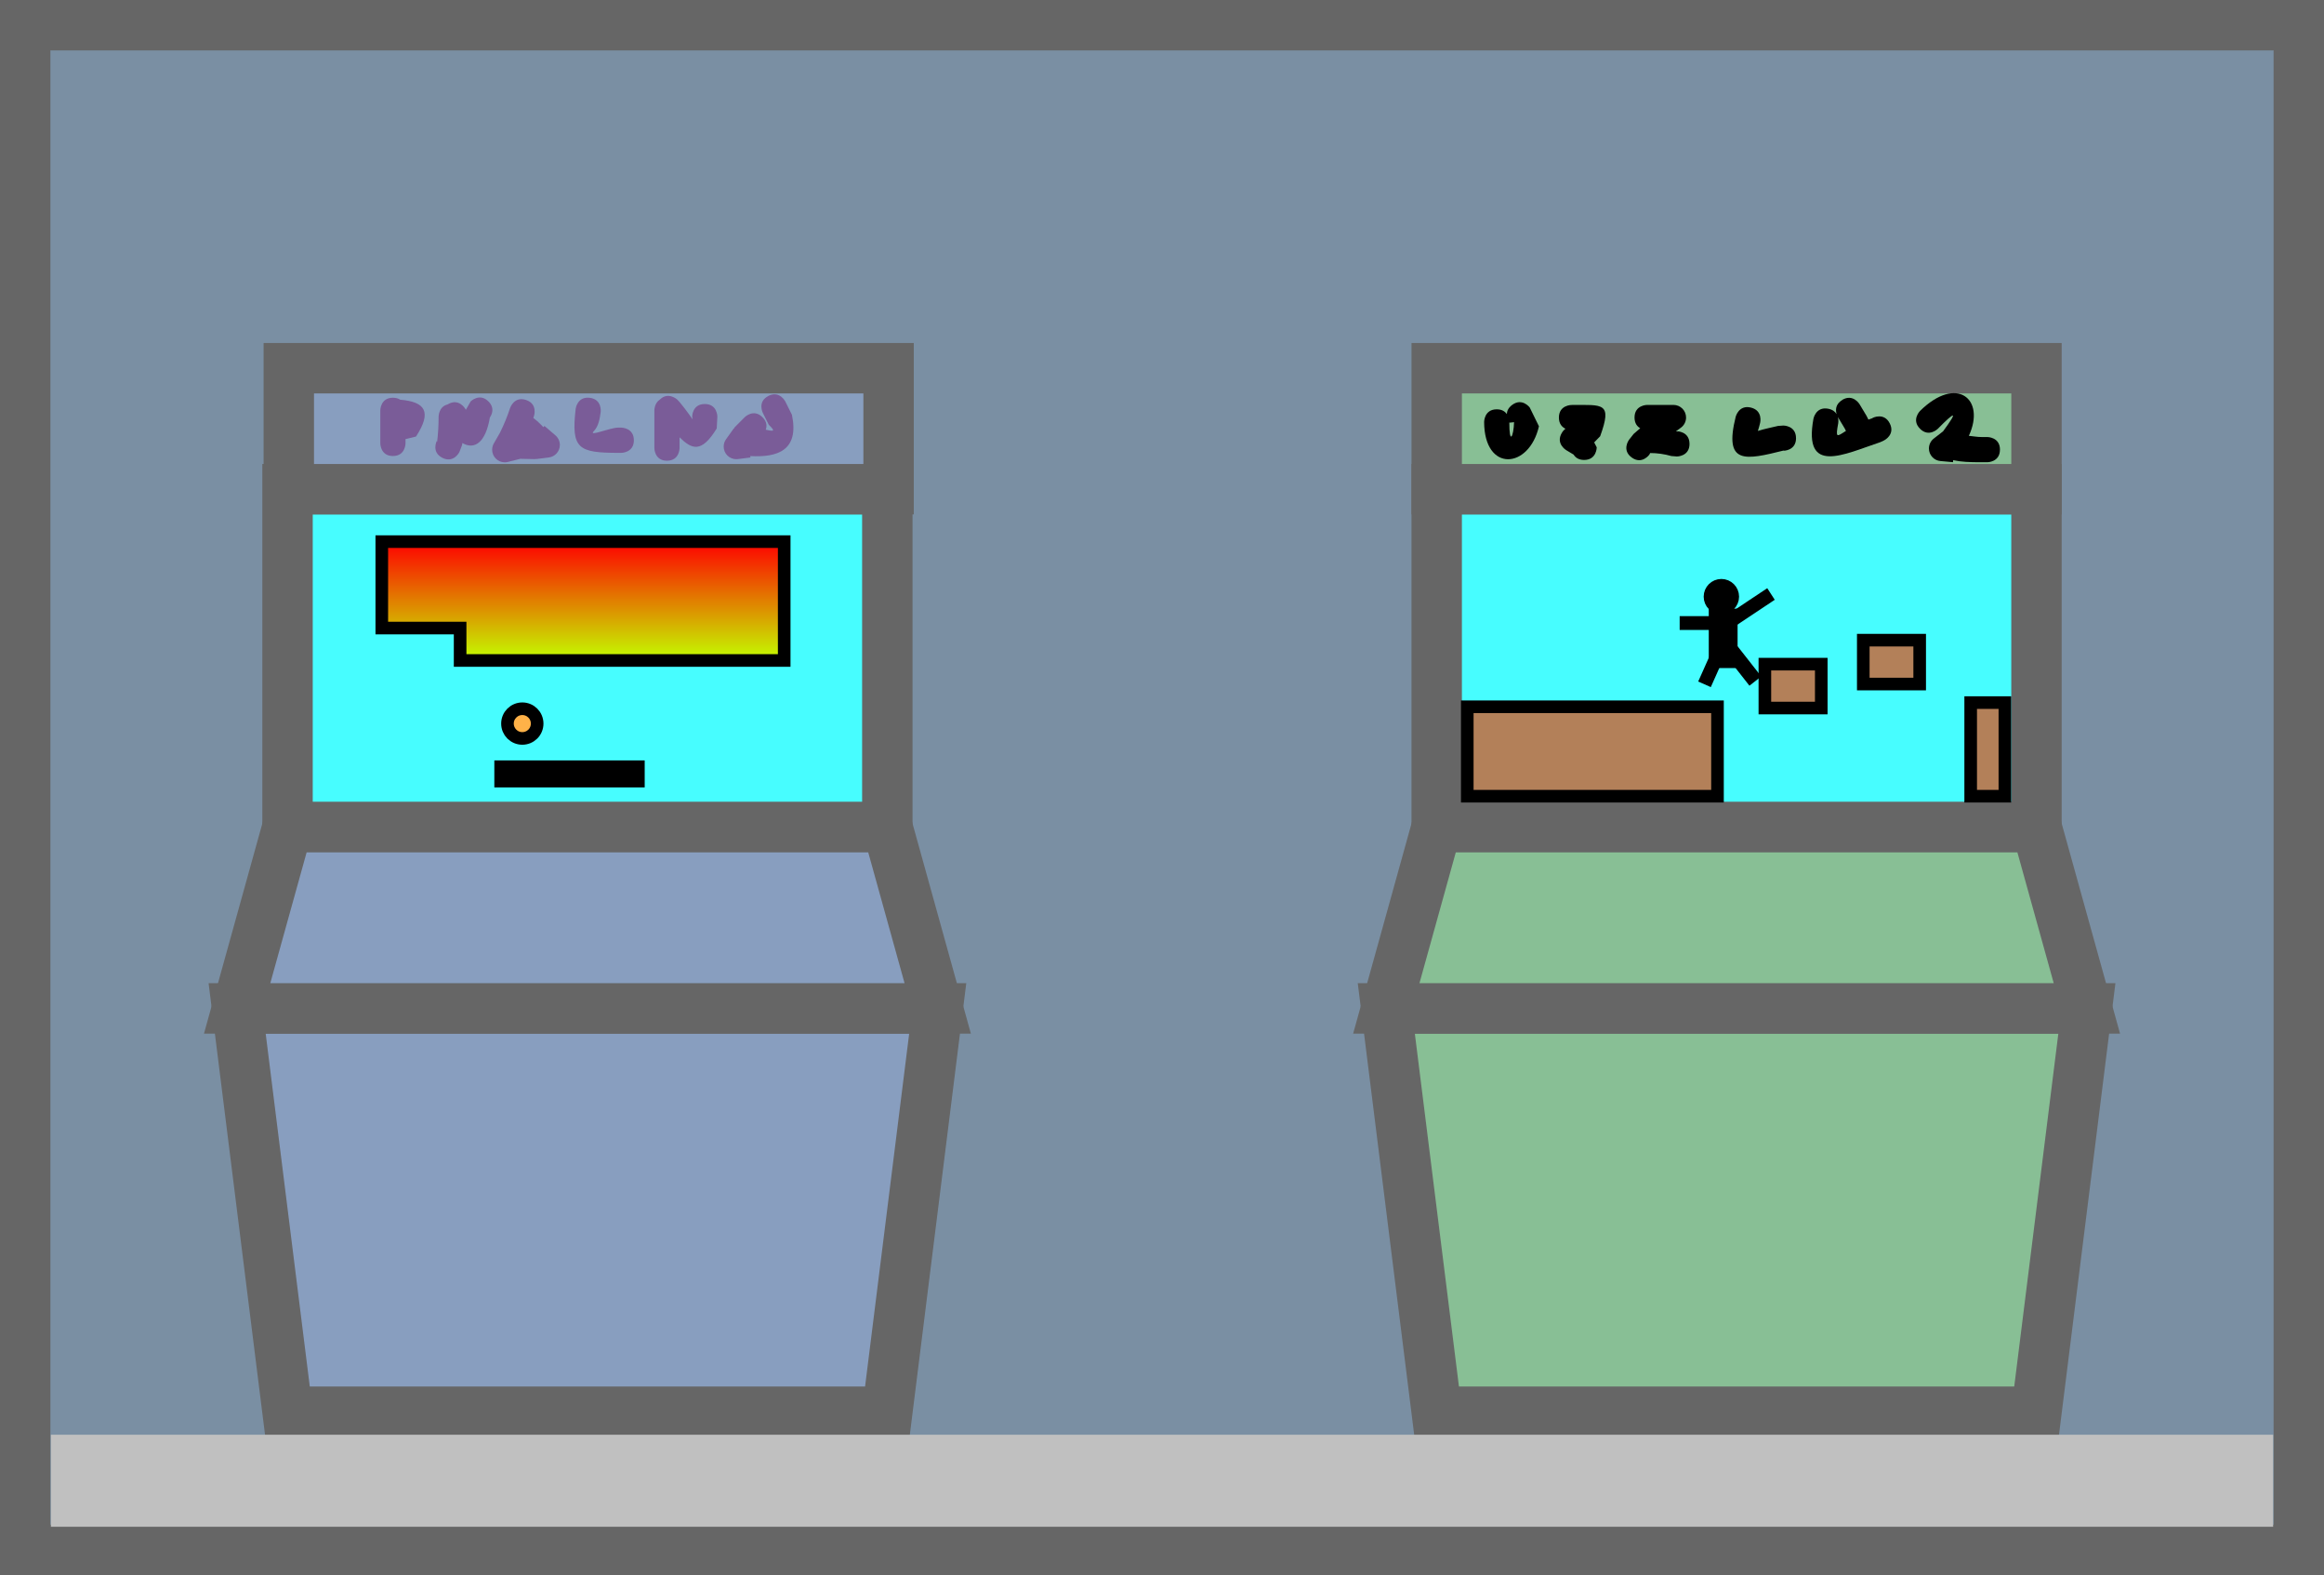 <svg version="1.1" xmlns="http://www.w3.org/2000/svg" xmlns:xlink="http://www.w3.org/1999/xlink" width="92.219" height="62.492" viewBox="0,0,92.219,62.492"><rect x="0" y="0" width="92.219" height="62.492" fill="#333333" stroke="none"/><defs><linearGradient x1="217.024" y1="170.243" x2="217.024" y2="174.958" gradientUnits="userSpaceOnUse" id="color-1"><stop offset="0" stop-color="#ff0000"/><stop offset="1" stop-color="#c3ff00"/></linearGradient></defs><g transform="translate(-193.89,-148.754)"><g data-paper-data="{&quot;isPaintingLayer&quot;:true}" fill-rule="nonzero" stroke-linecap="butt" stroke-linejoin="miter" stroke-miterlimit="10" stroke-dasharray="" stroke-dashoffset="0" style="mix-blend-mode: normal"><path d="M194.89,210.246v-60.492h90.219v60.492z" fill="#7a8fa3" stroke="#666666" stroke-width="2"/><path d="M205.3,204.762l-2,-16h27.8l-2,16z" fill="#889ebf" stroke="#666666" stroke-width="2"/><path d="M229.1,181.562l2,7.2h-27.8l2,-7.2z" fill="#889ebf" stroke="#666666" stroke-width="2"/><path d="M205.3,181.562v-13.4h23.8v13.4z" fill="#47fdff" stroke="#666666" stroke-width="2"/><path d="M250.9,204.762l-2,-16h27.8l-2,16z" data-paper-data="{&quot;index&quot;:null}" fill="#88bf95" stroke="#666666" stroke-width="2"/><path d="M274.7,181.562l2,7.2h-27.8l2,-7.2z" data-paper-data="{&quot;index&quot;:null}" fill="#88bf95" stroke="#666666" stroke-width="2"/><path d="M250.9,181.562v-13.4h23.8v13.4z" data-paper-data="{&quot;index&quot;:null}" fill="#47fdff" stroke="#666666" stroke-width="2"/><path d="M195.91,209.328v-3.652h88.18v3.652z" fill="#c0c0c0" stroke="none" stroke-width="0"/><path d="M213.756,179.745v-0.572h5.466v0.572z" fill="#000000" stroke="#000000" stroke-width="0.5"/><path d="M212.148,173.672h-3.108v-3.429h15.968v4.715h-12.86z" fill="url(#color-1)" stroke="#000000" stroke-width="0.5"/><path d="M214.027,177.462c0,-0.326 0.264,-0.589 0.589,-0.589c0.326,0 0.589,0.264 0.589,0.589c0,0.326 -0.264,0.589 -0.589,0.589c-0.326,0 -0.589,-0.264 -0.589,-0.589z" fill="#ffb248" stroke="#000000" stroke-width="0.5"/><path d="M252.113,180.343v-3.548h9.929v3.548z" fill="#b38059" stroke="#000000" stroke-width="0.5"/><path d="M263.922,176.845v-1.741h2.238v1.741z" fill="#b38059" stroke="#000000" stroke-width="0.5"/><path d="M272.089,180.343v-3.714h1.357v3.714z" fill="#b38059" stroke="#000000" stroke-width="0.5"/><path d="M261.946,175.009v-1.857h0.643v1.857z" fill="#000000" stroke="#000000" stroke-width="0.5"/><path d="M261.607,175.666l0.563,-1.261l0.043,0.019l-0.563,1.261z" fill="#000000" stroke="#000000" stroke-width="0.5"/><path d="M263.352,175.608l-0.911,-1.162l0.075,-0.059l0.911,1.162z" fill="#000000" stroke="#000000" stroke-width="0.5"/><path d="M260.791,173.497v-0.048h1.429v0.048z" fill="#000000" stroke="#000000" stroke-width="0.5"/><path d="M262.781,173.271l-0.026,-0.04l1.189,-0.792l0.026,0.04z" fill="#000000" stroke="#000000" stroke-width="0.5"/><path d="M261.744,172.426c0,-0.25 0.203,-0.452 0.452,-0.452c0.25,0 0.452,0.203 0.452,0.452c0,0.25 -0.203,0.452 -0.452,0.452c-0.25,0 -0.452,-0.203 -0.452,-0.452z" fill="#000000" stroke="#000000" stroke-width="0.5"/><path d="M267.827,175.893v-1.741h2.238v1.741z" fill="#b38059" stroke="#000000" stroke-width="0.5"/><path d="M274.7,163.363v4.8h-23.8v-4.8z" data-paper-data="{&quot;index&quot;:null}" fill="#88bf95" stroke="#666666" stroke-width="2"/><path d="M253.781,165.509c-0.001,0.918 0.17,0.571 0.189,-0.005l-0.18,0.019c0,0 -0.003,-0.005 -0.009,-0.013zM253.683,165.183c0.004,-0.116 0.054,-0.246 0.208,-0.362c0.4,-0.3 0.7,0.1 0.7,0.1l0.366,0.746c-0.391,1.706 -2.169,1.837 -2.175,-0.173c0,0 0,-0.5 0.5,-0.5c0.209,0 0.331,0.087 0.401,0.189z" fill="#000000" stroke="none" stroke-width="0.5"/><path d="M256.75,167.002c-0.225,0 -0.349,-0.101 -0.417,-0.212c-0.098,-0.059 -0.197,-0.118 -0.295,-0.177c0,0 -0.429,-0.257 -0.172,-0.686c0.044,-0.073 0.093,-0.126 0.143,-0.164c-0.128,-0.061 -0.26,-0.186 -0.26,-0.442c0,-0.5 0.5,-0.5 0.5,-0.5c1.25,0 1.627,-0.112 1.137,1.241l-0.237,0.244l0.101,0.196c0,0 0,0.5 -0.5,0.5z" fill="#000000" stroke="none" stroke-width="0.5"/><path d="M260.932,166.365c0,0.5 -0.5,0.5 -0.5,0.5l-0.222,-0.018c-0.271,-0.077 -0.556,-0.119 -0.838,-0.119l-0.036,0.067c0,0 -0.294,0.404 -0.698,0.11c-0.404,-0.294 -0.11,-0.698 -0.11,-0.698l0.187,-0.237c0.079,-0.069 0.167,-0.149 0.261,-0.226c-0.116,-0.066 -0.226,-0.191 -0.226,-0.425c0,-0.5 0.5,-0.5 0.5,-0.5c0.182,0 0.364,0 0.545,0h0.5c0.276,0 0.5,0.224 0.5,0.5c0,0.168 -0.083,0.318 -0.211,0.408l-0.187,0.136c0.025,0.006 0.05,0.013 0.075,0.019l-0.041,-0.018c0,0 0.5,0 0.5,0.5z" fill="#000000" stroke="none" stroke-width="0.5"/><path d="M265.159,166.138c0,0.5 -0.5,0.5 -0.5,0.5l0.03,-0.015c-1.549,0.386 -2.4,0.58 -1.925,-1.334c0,0 0.121,-0.485 0.606,-0.364c0.485,0.121 0.364,0.606 0.364,0.606c-0.021,0.084 -0.051,0.205 -0.089,0.32c0.265,-0.084 0.609,-0.151 0.801,-0.199l0.212,-0.015c0,0 0.5,0 0.5,0.5z" fill="#000000" stroke="none" stroke-width="0.5"/><path d="M267.121,165.816l-0.027,-0.057c-0.091,-0.152 -0.182,-0.303 -0.273,-0.455c0,0 -0.001,-0.001 -0.001,-0.003c0.034,0.129 0.013,0.244 0.013,0.244c-0.11,0.604 -0.065,0.542 0.308,0.304c-0.013,-0.021 -0.02,-0.034 -0.02,-0.034zM266.993,164.619c0.429,-0.257 0.686,0.172 0.686,0.172c0.091,0.152 0.182,0.303 0.273,0.455l0.064,0.125c0,0 0.006,0.011 0.013,0.031c0.05,-0.019 0.101,-0.037 0.154,-0.054l0.025,-0.018c0,0 0.447,-0.224 0.671,0.224c0.224,0.447 -0.224,0.671 -0.224,0.671l-0.156,0.073c-1.444,0.481 -3.056,1.317 -2.65,-0.927c0,0 0.089,-0.492 0.581,-0.402c0.179,0.033 0.281,0.119 0.339,0.215c-0.043,-0.147 -0.059,-0.391 0.224,-0.561z" fill="#000000" stroke="none" stroke-width="0.5"/><path d="M273.25,166.593c0,0.5 -0.5,0.5 -0.5,0.5h-0.227c-0.486,0 -0.8,-0.011 -1.129,-0.082l-0.007,0.08l-0.495,-0.045c-0.257,-0.02 -0.46,-0.236 -0.46,-0.498c0,-0.162 0.077,-0.306 0.197,-0.398l0.364,-0.283c0.619,-0.84 0.477,-0.798 -0.207,-0.102c0,0 -0.354,0.354 -0.707,0c-0.354,-0.354 0,-0.707 0,-0.707c1.444,-1.425 2.617,-0.484 1.937,0.987c0.163,0.016 0.34,0.048 0.508,0.048h0.227c0,0 0.5,0 0.5,0.5z" fill="#000000" stroke="none" stroke-width="0.5"/><path d="M229.15,163.363v4.8h-23.8v-4.8z" data-paper-data="{&quot;index&quot;:null}" fill="#889ebf" stroke="#666666" stroke-width="2"/><path d="M210.397,166.074l-0.416,0.101v0.171c0,0 0,0.5 -0.5,0.5c-0.5,0 -0.5,-0.5 -0.5,-0.5c0,-0.314 0,-0.904 0,-1.25c0,-0.022 0,-0.043 0,-0.062c0,0 0,-0.5 0.5,-0.5c0.125,0 0.218,0.031 0.289,0.078c0.992,0.084 1.27,0.476 0.627,1.463z" fill="#7a5c98" stroke="none" stroke-width="0.5"/><path d="M213.272,164.68c0.258,0.258 0.14,0.516 0.057,0.636c-0.163,0.976 -0.596,1.303 -1.093,1.015c-0.003,0.026 -0.006,0.051 -0.009,0.077l-0.111,0.287c0,0 -0.224,0.447 -0.671,0.224c-0.447,-0.224 -0.224,-0.671 -0.224,-0.671l0.014,0.037c0.042,-0.331 0.059,-0.666 0.059,-1c0,0 0,-0.398 0.356,-0.484c0.007,-0.004 0.014,-0.009 0.021,-0.013c0.434,-0.248 0.682,0.186 0.682,0.186c0.008,0.014 0.015,0.027 0.022,0.04l0.19,-0.333c0,0 0.354,-0.354 0.707,0z" fill="#7a5c98" stroke="none" stroke-width="0.5"/><path d="M215.052,165.336c0.145,0.108 0.277,0.232 0.4,0.366l0.042,-0.049l0.435,0.373c0.108,0.092 0.177,0.229 0.177,0.382c0,0.257 -0.195,0.469 -0.445,0.497l-0.493,0.062l-0.001,-0.01l-0.03,0.013c-0.2,-0.001 -0.4,-0.006 -0.6,-0.013l-0.486,0.122c-0.042,0.012 -0.086,0.018 -0.132,0.018c-0.276,0 -0.5,-0.224 -0.5,-0.5c0,-0.093 0.026,-0.181 0.07,-0.256l0.241,-0.421c0.159,-0.316 0.291,-0.646 0.402,-0.981c0,0 0.158,-0.474 0.632,-0.316c0.474,0.158 0.316,0.632 0.316,0.632c-0.009,0.027 -0.019,0.055 -0.028,0.082z" fill="#7a5c98" stroke="none" stroke-width="0.5"/><path d="M219.043,166.221c0,0.5 -0.5,0.5 -0.5,0.5h-0.125c-1.576,-0.003 -1.87,-0.159 -1.684,-1.75c0,0 0.062,-0.496 0.558,-0.434c0.496,0.062 0.434,0.558 0.434,0.558c-0.035,0.27 -0.085,0.574 -0.276,0.768c-0.228,0.233 0.641,-0.142 0.967,-0.143h0.125c0,0 0.5,0 0.5,0.5z" fill="#7a5c98" stroke="none" stroke-width="0.5"/><path d="M221.856,164.783c0.5,0 0.5,0.5 0.5,0.5l-0.026,0.471c-0.609,0.993 -0.988,0.824 -1.474,0.351v0.428c0,0 0,0.5 -0.5,0.5c-0.5,0 -0.5,-0.5 -0.5,-0.5c0,-0.354 0,-1.146 0,-1.5c0,0 0,-0.289 0.22,-0.428c0.321,-0.318 0.672,-0.011 0.672,-0.011c0.137,0.12 0.443,0.535 0.626,0.798l-0.018,-0.109c0,0 0,-0.5 0.5,-0.5z" fill="#7a5c98" stroke="none" stroke-width="0.5"/><path d="M224.382,164.461c0.447,-0.224 0.671,0.224 0.671,0.224l0.262,0.526c0.294,1.416 -0.569,1.697 -1.654,1.637l0.007,0.057l-0.492,0.062c-0.023,0.003 -0.046,0.005 -0.07,0.005c-0.276,0 -0.5,-0.224 -0.5,-0.5c0,-0.11 0.036,-0.213 0.097,-0.295l0.309,-0.433l0.011,0.008l0.014,-0.04c0.134,-0.135 0.269,-0.27 0.403,-0.405c0,0 0.354,-0.354 0.707,0c0.181,0.181 0.177,0.363 0.129,0.496c0.266,0.051 0.432,0.102 0.121,-0.195l-0.238,-0.474c0,0 -0.224,-0.447 0.224,-0.671z" fill="#7a5c98" stroke="none" stroke-width="0.5"/></g></g></svg>